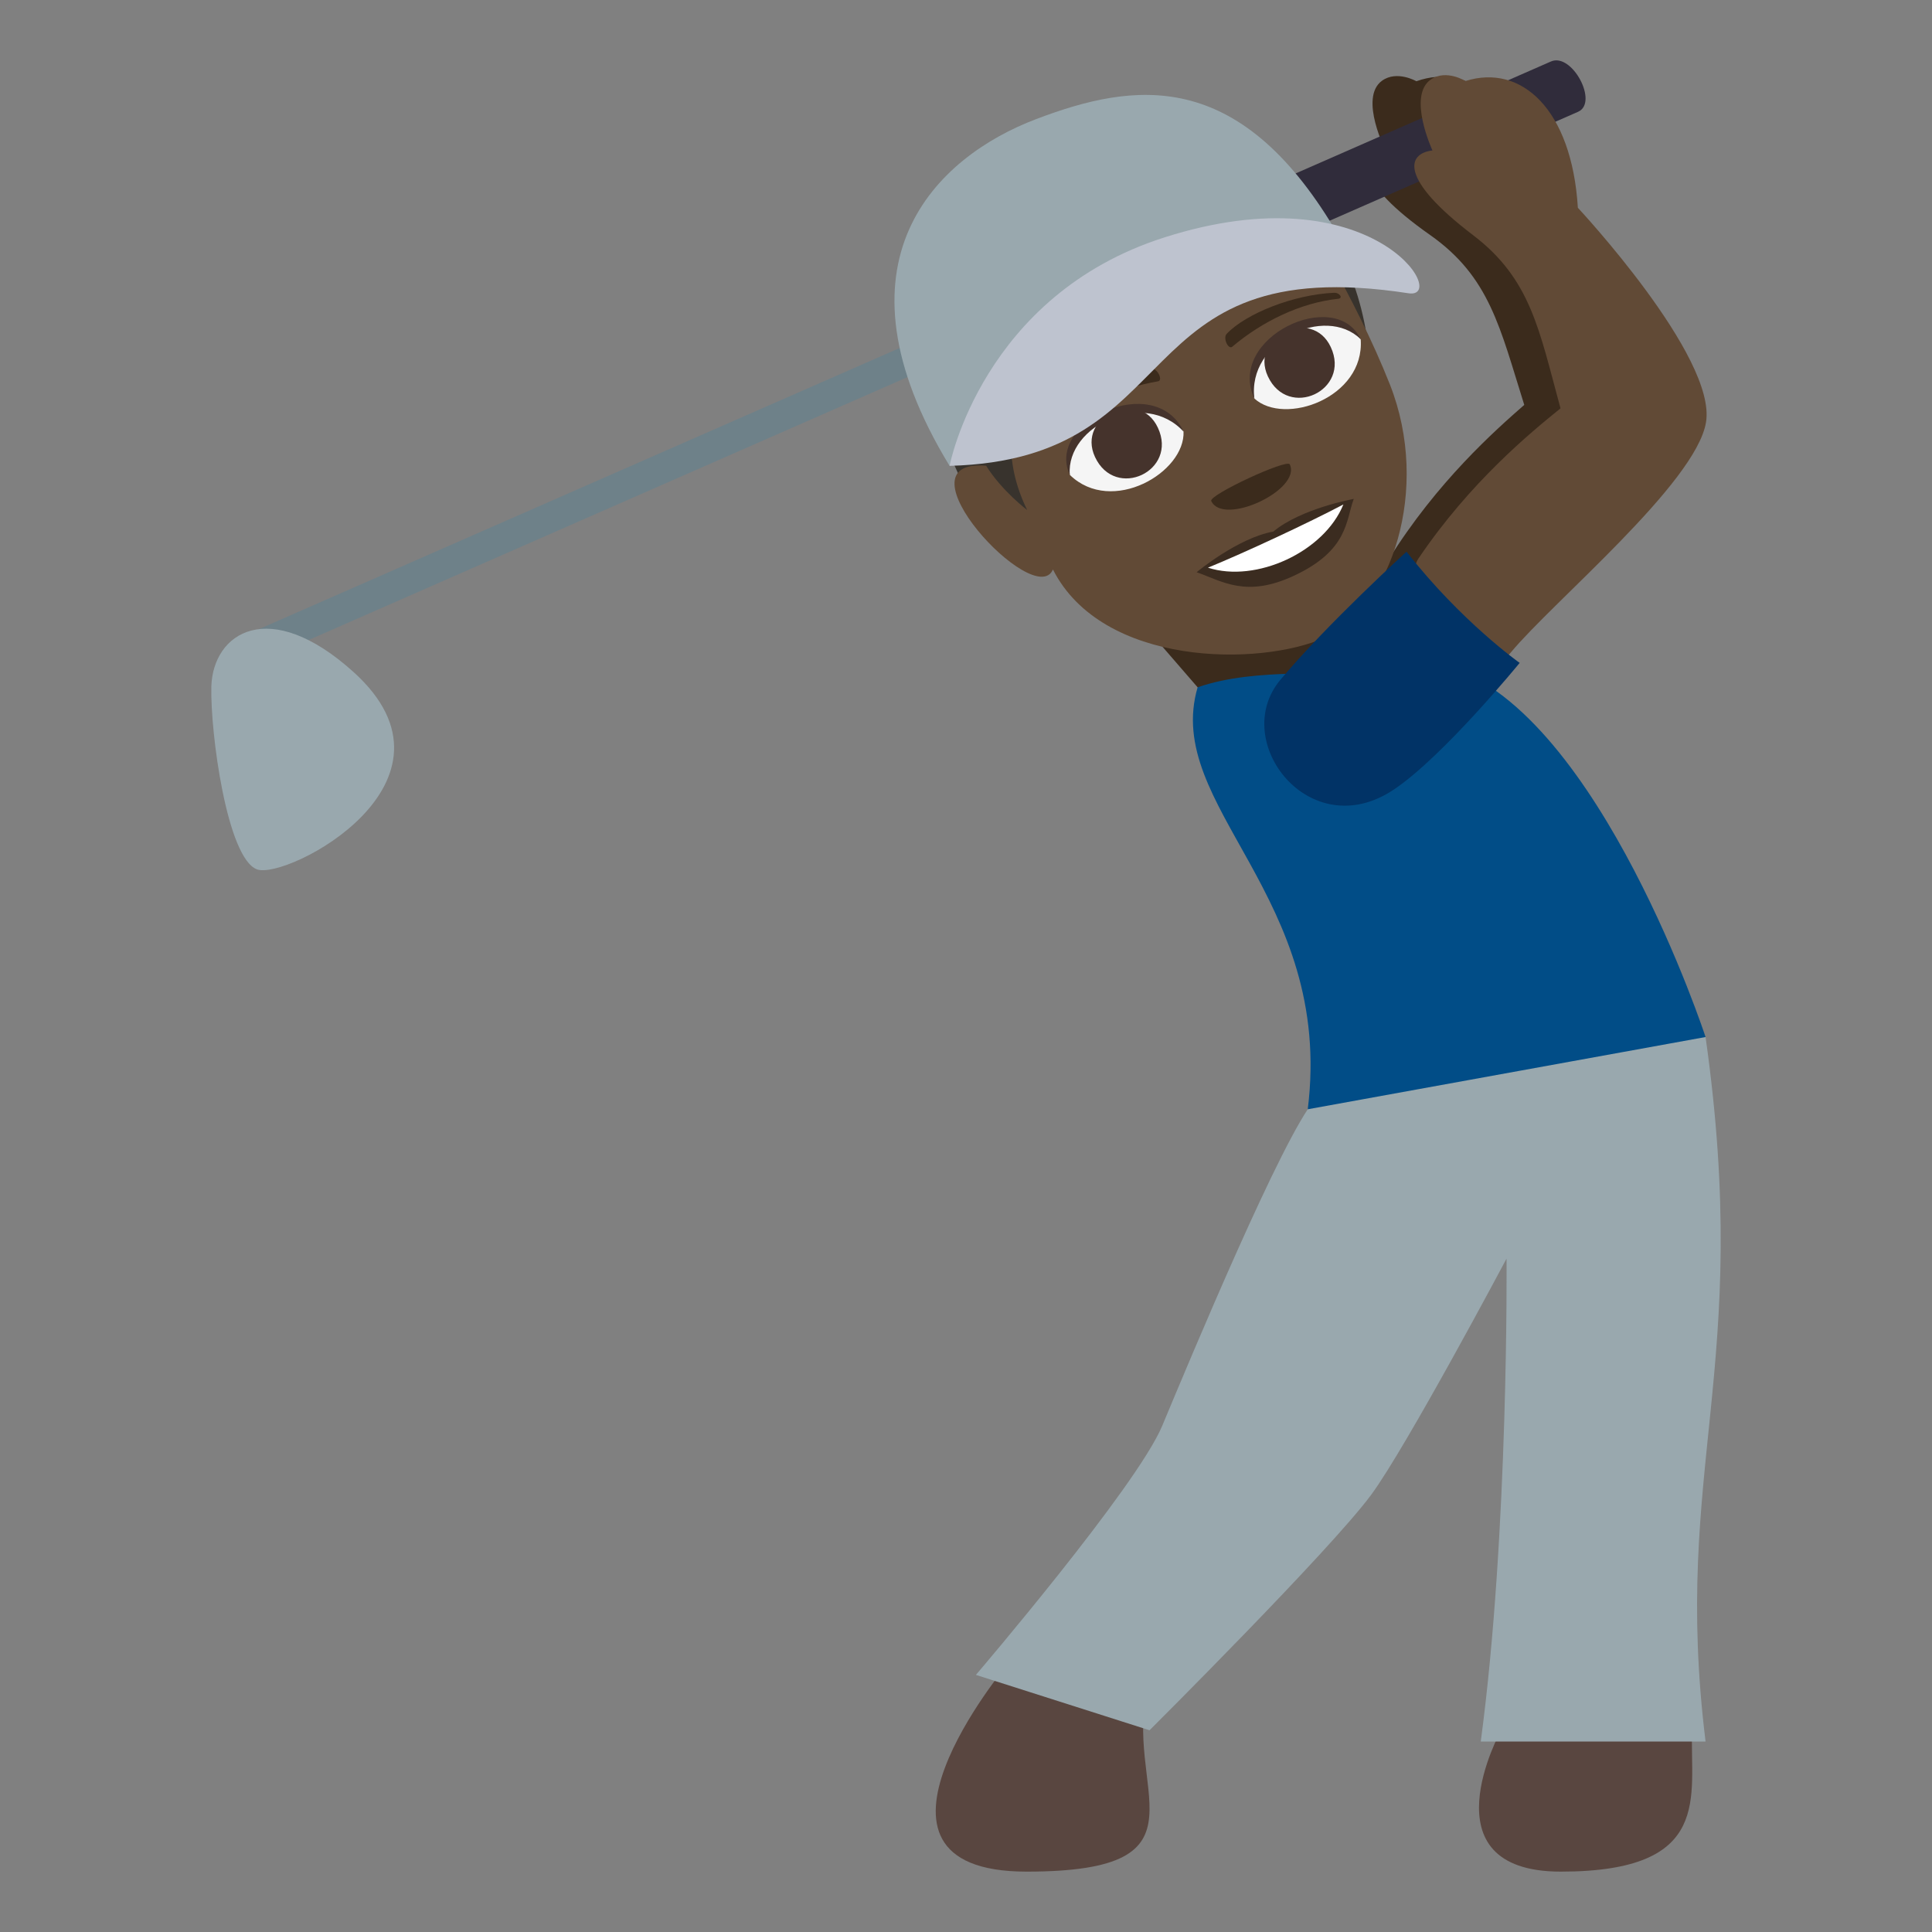 <?xml version="1.0" encoding="utf-8"?>
<!-- Generator: Adobe Illustrator 15.0.0, SVG Export Plug-In . SVG Version: 6.00 Build 0)  -->
<!DOCTYPE svg PUBLIC "-//W3C//DTD SVG 1.1//EN" "http://www.w3.org/Graphics/SVG/1.1/DTD/svg11.dtd">
<svg version="1.1" id="Layer_1" xmlns="http://www.w3.org/2000/svg" xmlns:xlink="http://www.w3.org/1999/xlink" x="0px" y="0px"
	 width="64px" height="64px" viewBox="0 0 64 64" enable-background="new 0 0 64 64" xml:space="preserve">
<rect x="0" y="0" width="64" height="64" fill="#808080" stroke="none"/>
<path fill="#3B2B1C" d="M50.804,6.754c-0.33-3.266-2.066-4.709-3.885-4.063c0,0-0.646-0.373-1.139-0.016
	c-0.779,0.566,0.139,2.355,0.139,2.355c-0.848,0.131-1.066,0.982,1.451,2.752c1.982,1.391,2.32,3.08,3.123,5.631
	c-0.953,0.834-2.891,2.543-4.504,5.139c-0.705,1.141,2.049,4.484,3.184,2.998c1.314-1.721,5.898-5.824,6.156-7.848
	C55.61,11.523,50.804,6.754,50.804,6.754z"/>
<polygon fill="#6E8189" points="7.819,21.174 37.892,7.979 38.325,8.865 8.245,22.07 "/>
<path fill="#302C3B" d="M51.376,2.037c0.697-0.307,1.588,1.361,0.9,1.666l-15.691,6.879c-0.684,0.303-1.59-1.367-0.896-1.666
	L51.376,2.037z"/>
<path fill="#99A8AE" d="M7.001,22.74c-0.037,1.549,0.523,5.691,1.512,6.059c0.986,0.363,7.229-2.889,3.203-6.533
	C8.913,19.734,7.056,20.963,7.001,22.74z"/>
<path fill="#594640" d="M49.726,57.316c0,0-2.592,4.684,1.977,4.684c5.088,0,4.268-2.514,4.35-4.684H49.726z"/>
<path fill="#594640" d="M33.376,55.131c0,0-5.75,6.869,0.631,6.869c6.379,0,3.104-2.789,4.047-6.197L33.376,55.131z"/>
<path fill="#99A8AE" d="M43.552,36.436c2.791-1.701,12.947-2.082,12.947-2.082c1.559,11.027-1.117,14.254,0,23.336h-7.447
	c0.934-6.961,0.854-15.996,0.854-15.996s-3.316,6.24-4.482,7.82c-1.367,1.852-7.344,7.803-7.344,7.803l-5.752-1.834
	c0,0,5.316-6.217,6.17-8.246C39.438,44.982,42.503,37.629,43.552,36.436z"/>
<path fill="#014D87" d="M43.321,36.746l13.178-2.393c0,0-3.486-10.645-8.48-12.266c-2.016-0.652-7.955-0.652-8.346,0.68
	C38.515,26.719,44.202,29.668,43.321,36.746z"/>
<path fill="#3B2B1C" d="M39.673,22.768c2.006-0.697,4.398-0.285,6.064-0.697l-1.25-4.207l-7.355,1.971L39.673,22.768z"/>
<path fill="#38332D" d="M35.103,6.172c6.58-2.943,9.893,1.152,10.264,5.73l-12.752,5.625C30.341,12.854,28.522,9.113,35.103,6.172z"
	/>
<path fill="#614A36" d="M32.667,15.428c0.516,0.83,1.359,1.467,1.359,1.467c-3.182-6.545,9.002-10.016,9.002-10.016
	s1.855,2.926,3.014,5.857c1.373,3.48,0.031,7.41-2.146,8.383c-2.164,0.969-7.385,0.965-9.016-2.254
	C34.29,20.252,29.562,15.17,32.667,15.428z"/>
<path fill="#614A36" d="M52.269,6.883c-0.203-3.273-1.879-4.781-3.725-4.199c0,0-0.631-0.396-1.137-0.057
	c-0.801,0.537,0.045,2.357,0.045,2.357c-0.852,0.1-1.104,0.941,1.342,2.803c1.926,1.463,2.195,3.162,2.9,5.74
	c-0.988,0.799-2.99,2.436-4.705,4.973c-0.752,1.113,1.873,4.555,3.063,3.109c1.383-1.67,6.127-5.605,6.461-7.617
	C56.88,11.822,52.269,6.883,52.269,6.883z"/>
<path fill="#013366" d="M46.177,26.152c-2.785,1.875-5.463-1.598-3.764-3.631c1.568-1.871,4.18-4.246,4.18-4.246
	c1.816,2.322,3.748,3.684,3.748,3.684S47.823,25.047,46.177,26.152z"/>
<path fill="#F5F5F5" d="M45.075,11.246c0.135,1.926-2.525,2.875-3.527,1.951C41.048,11.195,43.919,9.666,45.075,11.246z"/>
<path fill="#45332C" d="M42.001,12.469c0.672,1.439,2.754,0.467,2.082-0.973C43.46,10.16,41.378,11.131,42.001,12.469z"/>
<path fill="#45332C" d="M45.071,11.234c-0.818-1.754-4.463-0.053-3.516,1.977C41.3,11.303,43.903,10.088,45.071,11.234z"/>
<path fill="#F5F5F5" d="M35.444,15.736c1.389,1.342,3.826-0.088,3.762-1.447C37.995,12.619,34.978,13.836,35.444,15.736z"/>
<path fill="#45332C" d="M38.356,14.168c0.672,1.439-1.41,2.412-2.082,0.971C35.651,13.801,37.733,12.83,38.356,14.168z"/>
<path fill="#45332C" d="M35.438,15.725c-0.816-1.752,2.828-3.451,3.773-1.422C37.915,12.879,35.312,14.094,35.438,15.725z"/>
<path fill="#3B2C20" d="M42.181,17.609c-1.18,0.211-2.541,1.346-2.541,1.346c0.861,0.305,1.646,0.854,3.223,0.117
	c1.809-0.842,1.717-1.838,1.982-2.545C44.845,16.527,43.097,16.842,42.181,17.609z"/>
<path fill="#FFFFFF" d="M40.015,18.805c1.598,0.516,3.852-0.527,4.486-2.094C43.339,17.324,41.237,18.305,40.015,18.805z"/>
<path fill="#3B2B1C" d="M44.185,9.699c-1.332,0.061-2.906,0.684-3.549,1.359c-0.135,0.141,0.055,0.535,0.184,0.428
	c0.982-0.834,2.27-1.461,3.51-1.588C44.495,9.881,44.386,9.689,44.185,9.699z"/>
<path fill="#3B2B1C" d="M34.831,14.061c0.904-0.982,2.393-1.787,3.322-1.846c0.197-0.012,0.377,0.387,0.211,0.416
	c-1.27,0.217-2.578,0.799-3.473,1.668C34.772,14.416,34.696,14.207,34.831,14.061z"/>
<path fill="#3B2B1C" d="M42.726,15.383c0.395,0.846-2.207,2.061-2.602,1.213C40.032,16.402,42.636,15.188,42.726,15.383z"/>
<path fill="#99A8AE" d="M44.216,7.592c-3.201-5.352-6.643-4.883-9.893-3.646c-3.295,1.248-6.99,4.717-2.867,11.486
	C31.456,15.432,34.743,6.76,44.216,7.592z"/>
<path fill="#BEC3CF" d="M46.659,9.715c1.375,0.209-1.164-4.051-8.072-1.855c-6.053,1.92-7.131,7.572-7.131,7.572
	C39.511,15.223,37.161,8.254,46.659,9.715z"/>
</svg>
